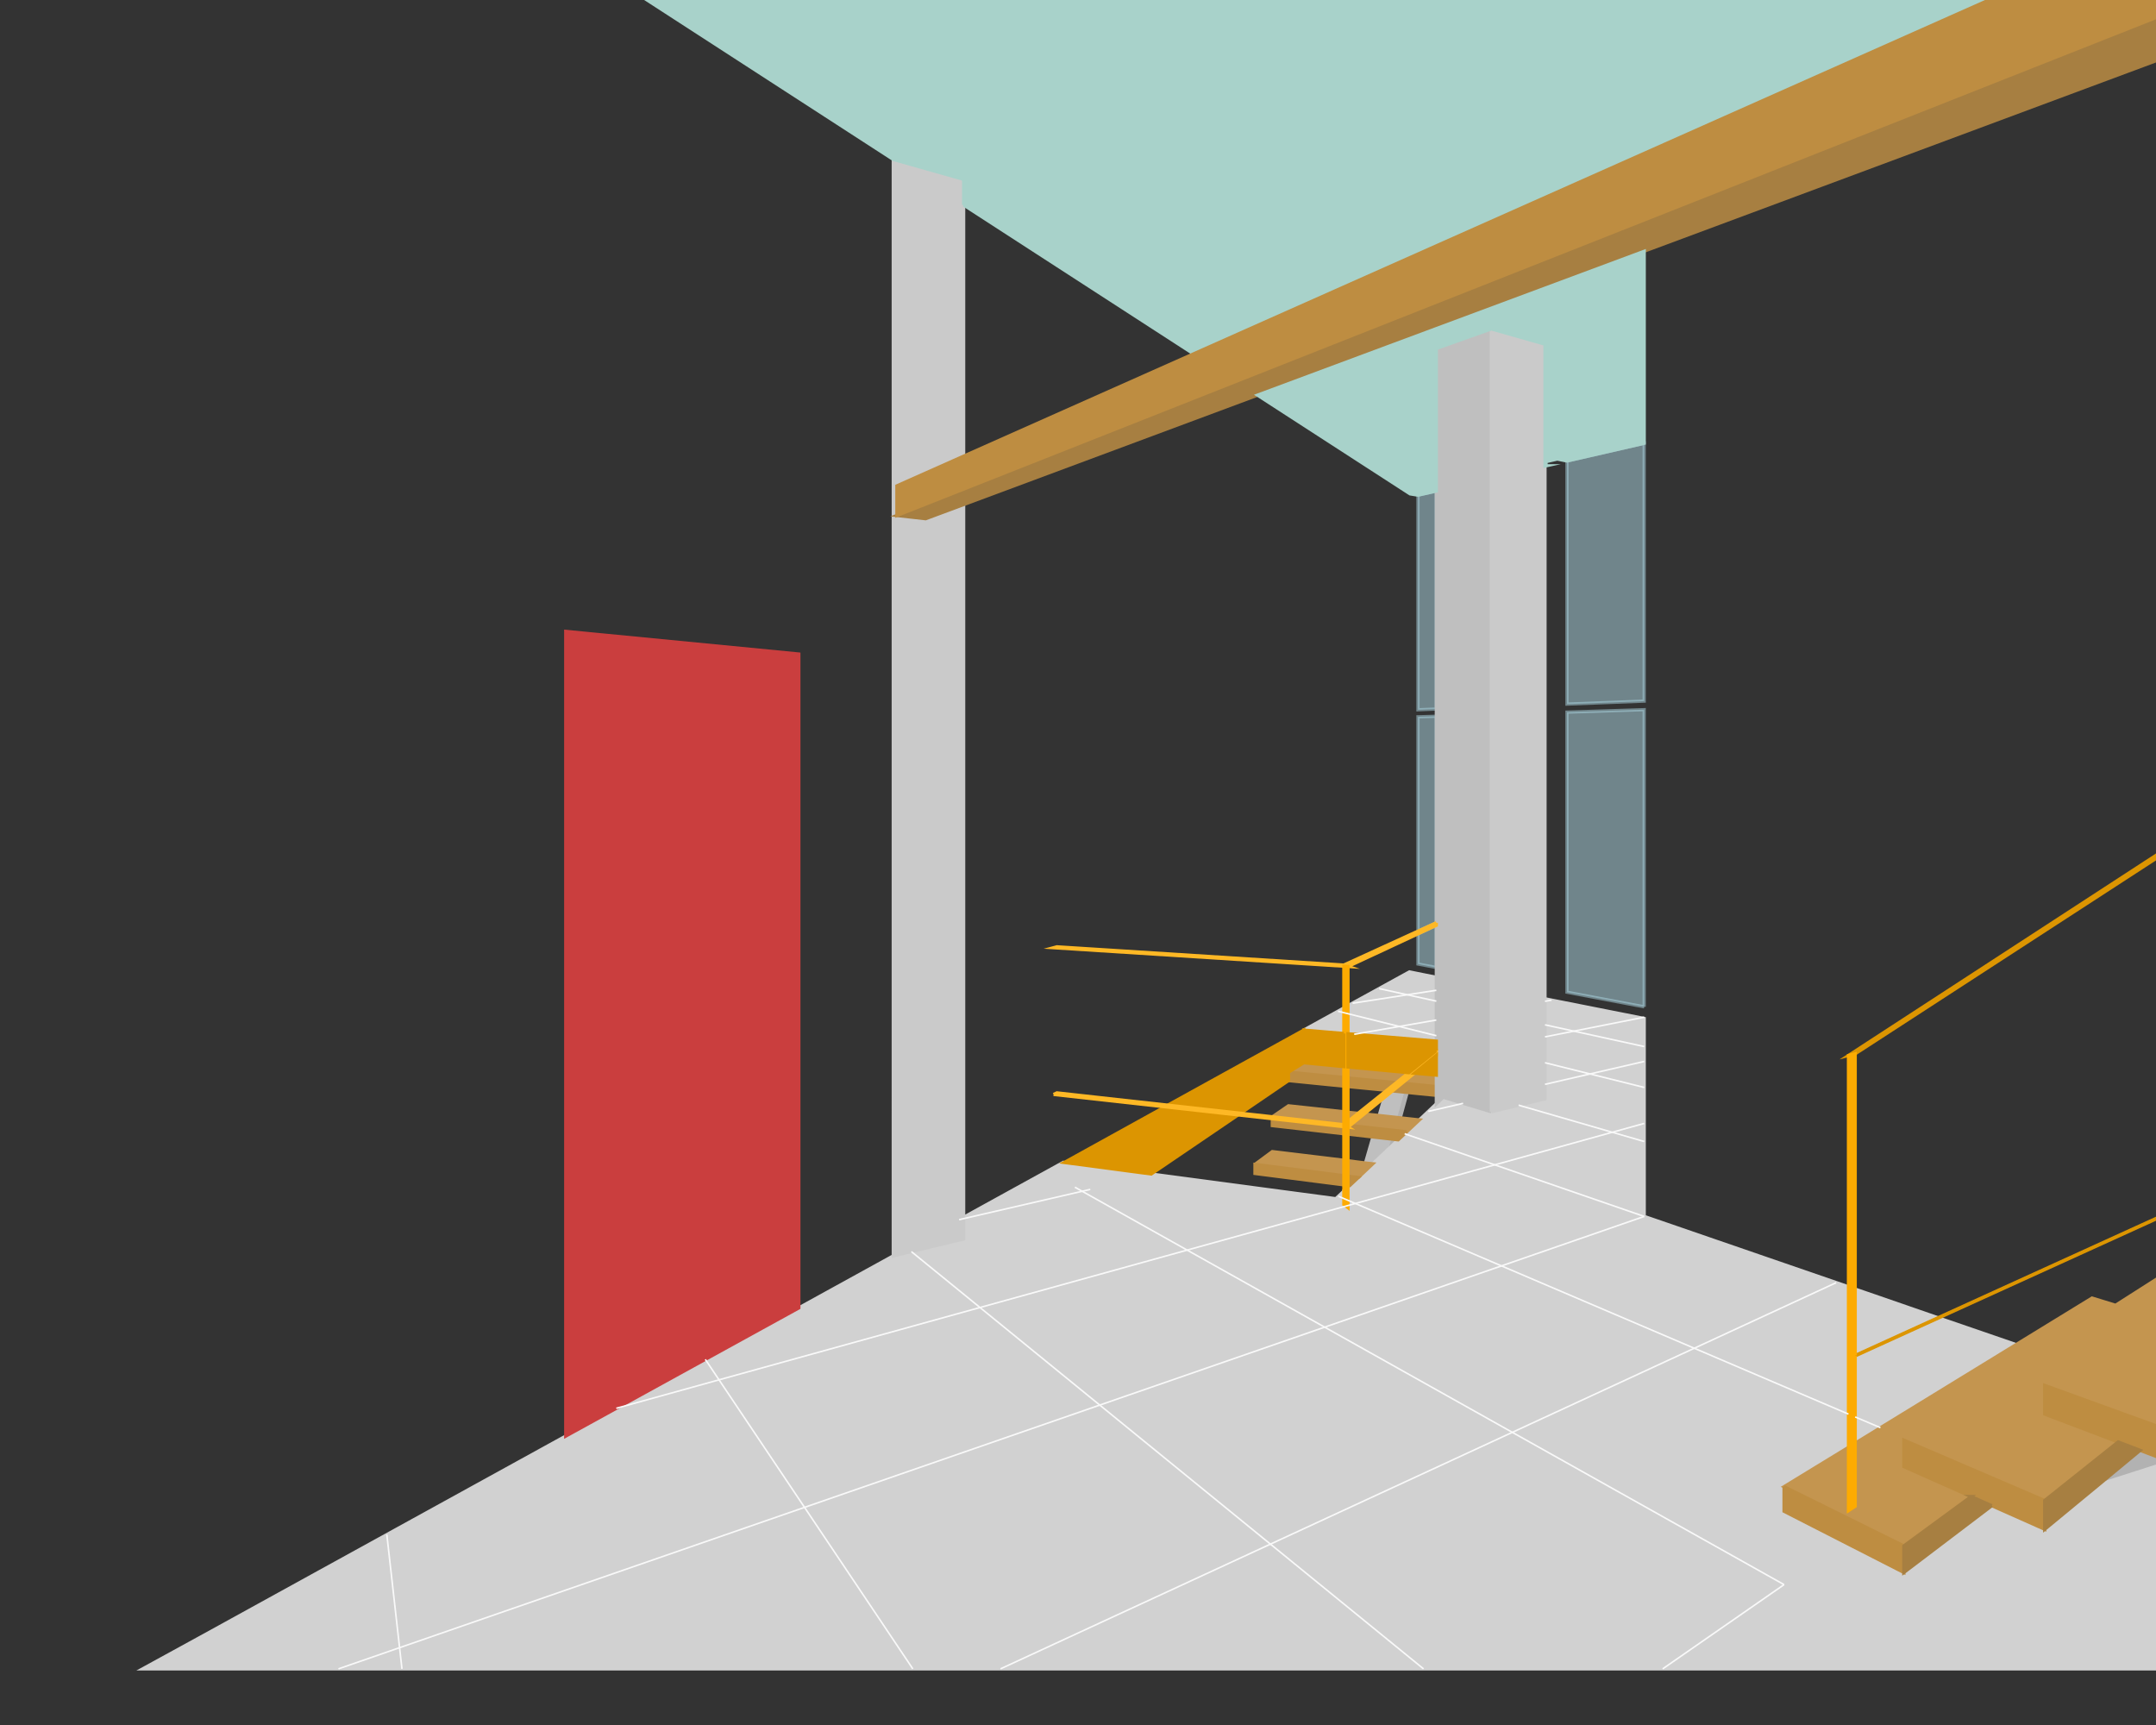 <?xml version="1.0" encoding="UTF-8" standalone="no"?>
<!-- Created with Inkscape (http://www.inkscape.org/) -->

<svg
   width="50mm"
   height="40mm"
   viewBox="0 0 50 40"
   version="1.1"
   id="svg5"
   xml:space="preserve"
   inkscape:version="1.2.1 (9c6d41e410, 2022-07-14)"
   sodipodi:docname="u022_304.svg"
   xmlns:inkscape="http://www.inkscape.org/namespaces/inkscape"
   xmlns:sodipodi="http://sodipodi.sourceforge.net/DTD/sodipodi-0.dtd"
   xmlns="http://www.w3.org/2000/svg"
   xmlns:svg="http://www.w3.org/2000/svg"><rect x="0" y="0" width="50" height="40" fill="#333333" stroke="none"/><sodipodi:namedview
     id="namedview7"
     pagecolor="#ffffff"
     bordercolor="#999999"
     borderopacity="1"
     inkscape:showpageshadow="0"
     inkscape:pageopacity="0"
     inkscape:pagecheckerboard="0"
     inkscape:deskcolor="#d1d1d1"
     inkscape:document-units="mm"
     showgrid="false"
     inkscape:zoom="1.6819304"
     inkscape:cx="134.36941"
     inkscape:cy="162.61077"
     inkscape:window-width="1265"
     inkscape:window-height="993"
     inkscape:window-x="0"
     inkscape:window-y="47"
     inkscape:window-maximized="0"
     inkscape:current-layer="layer1" /><defs
     id="defs2"><clipPath
       clipPathUnits="userSpaceOnUse"
       id="clipPath23"><path
         d="M 11333,5522 H 28352 V 22541 H 11333 Z"
         id="path21" /></clipPath><clipPath
       clipPathUnits="userSpaceOnUse"
       id="clipPath22427"><path
         d="M -6,-6 H 39691 V 28069 H -6 Z"
         id="path22425" /></clipPath><clipPath
       clipPathUnits="userSpaceOnUse"
       id="clipPath22793"><path
         d="M -6,-6 H 39691 V 28069 H -6 Z"
         id="path22791" /></clipPath><clipPath
       clipPathUnits="userSpaceOnUse"
       id="clipPath23396"><path
         d="M -6,-6 H 39691 V 28069 H -6 Z"
         id="path23394" /></clipPath><clipPath
       clipPathUnits="userSpaceOnUse"
       id="clipPath23869"><path
         d="M -6,-6 H 39691 V 28069 H -6 Z"
         id="path23867" /></clipPath></defs><g
     inkscape:label="Layer 1"
     inkscape:groupmode="layer"
     id="layer1"><g
       id="g23865"
       clip-path="url(#clipPath23869)"
       transform="matrix(0.003,0,0,-0.003,-29.372,59.533)"><path
         d="m 22501,12062 v 2297 0 l -597,-19 v -2165 l 597,-113 v 0 m -597,4219 v -1879 0 l 597,23 v 0 1993 0 l -597,-137 v 0 m -1152,-265 v -1658 0 l 142,6 v 0 1685 0 l -142,-32 v -1 m 142,-3304 v 1596 l -142,-4 v -1657 0 l 142,65 v 0 m -142,-86 v -233 l 142,-27 v 326 0 z"
         style="fill:#aed7e3;fill-opacity:0.498;fill-rule:evenodd;stroke:#aed7e3;stroke-width:25;stroke-linecap:butt;stroke-linejoin:miter;stroke-miterlimit:10;stroke-dasharray:none;stroke-opacity:0.498"
         id="path23871" /><path
         d="m 26335,8634 -321,-266 v 1 l 552,177 v 0 l -231,88 v 0 m 934,139 799,257 v 0 l -394,123 v 1 l -405,-381 v 0 m 1964,1022 -461,-538 v 0 l 519,166 v 358 0 l -58,14 v 0 m -8618,1409 54,197 -35,3 -55,-196 v 0 l 36,-4 m -58,-209 12,42 -36,4 -27,-94 z"
         style="fill:#b2b2b2;fill-opacity:1;fill-rule:evenodd;stroke:#b2b2b2;stroke-width:25;stroke-linecap:butt;stroke-linejoin:miter;stroke-miterlimit:10;stroke-dasharray:none;stroke-opacity:1"
         id="path23873" /><path
         d="m 20492,11361 -40,-139 127,-14 v 0 l 55,196 -78,8 v 0 l -64,-51 m 14,-414 27,94 -129,15 -58,-201 57,-6 z"
         style="fill:#bfbfbf;fill-opacity:1;fill-rule:evenodd;stroke:#bfbfbf;stroke-width:25;stroke-linecap:butt;stroke-linejoin:miter;stroke-miterlimit:10;stroke-dasharray:none;stroke-opacity:1"
         id="path23875" /><path
         d="m 29291,6945 v 1155 l -1984,685 v 0 l -38,-12 v 0 l -373,-352 -330,125 v 0 l -552,-177 v -1 l -417,-344 -409,182 v 0 l -680,-516 -926,473 v 190 l 498,304 v 1 1240 0 l -1579,544 v 1530 0 l -767,152 v 0 -773 0 l -415,-100 -372,112 -53,-51 -131,-124 -552,-520 v -158 l -32,24 v 104 h 1 l -63,-59 -2106,281 v 0 l -770,-424 h -1 v -168 0 l -544,-131 v 0 l -730,-402 -1802,-991 -2797,-1540 -473,-259 h 18397 m -9080,4909 683,-57 v 493 0 l -208,42 v 0 l -475,-261 v 0 -217 m -342,28 310,-26 v 0 197 0 l -310,-171 m 4263,-2002 v -512 0 l 639,291 v 0 l -639,221 m 0,-1191 1244,762 -599,206 -645,-293 v -674 z"
         style="fill:#d1d1d1;fill-opacity:1;fill-rule:evenodd;stroke:#d1d1d1;stroke-width:25;stroke-linecap:butt;stroke-linejoin:miter;stroke-miterlimit:10;stroke-dasharray:none;stroke-opacity:1"
         id="path23877" /><path
         d="m 19751,11557 429,-41 h -1 v 84 l -310,30 -118,-73 m -124,-345 552,-61 v 0 100 l -428,46 -124,-85 v 0 m 825,10 -115,12 v 0 l -110,-89 438,-49 98,92 v 0 l -11,1 v 0 l -300,33 m -960,-378 687,-87 v 119 h 1 l -554,67 -134,-99 m 854,11 -135,17 v -119 l 80,-10 v 0 l 112,106 v 0 l -57,6 m -135,321 78,63 h 1 l -79,8 v -71 0 m 0,336 375,-36 96,77 v 0 l -471,44 v 1 -86 0 m 418,-40 265,-26 v 0 88 0 l -169,15 v 0 l -96,-77 v 0 m 5516,-1717 -1637,-1042 1089,-467 568,453 v 0 l -568,215 v 222 l 1422,959 v 0 l -241,64 -633,-404 m -1637,-1042 1637,1042 -182,56 -1831,-1122 v 0 -487 l -52,-34 v 489 0 l -498,-304 926,-458 521,382 h -1 l -520,231 v 205 m 2511,1382 -1422,-959 1299,-471 603,543 v 0 l -603,189 v 244 l 788,580 v 0 322 0 l -665,-448 m 704,156 v -761 l -39,-35 v 766 0 l -788,-580 1575,-467 597,662 v 0 l -597,147 v 270 l 754,650 v 0 l -493,90 -1008,-742 h -1 m 861,100 -113,-98 820,-189 v 896 l -707,-609 m -860,-100 304,224 -304,68 h -1 v -292 z"
         style="fill:#c4954f;fill-opacity:1;fill-rule:evenodd;stroke:#c4954f;stroke-width:25;stroke-linecap:butt;stroke-linejoin:miter;stroke-miterlimit:10;stroke-dasharray:none;stroke-opacity:1"
         id="path23879" /><path
         d="m 19751,11492 428,-43 v 0 67 h 1 l -429,41 v -65 m 460,-46 297,-29 3,-1 75,60 -375,36 v 0 -66 0 m 683,-68 v 68 0 l -265,26 v 0 l -73,-60 v 0 l 196,-20 142,-14 v 0 m -1268,-181 v -53 l 554,-63 h -1 v 54 l -553,62 m 1039,-101 -438,49 -16,-13 v -54 l 388,-44 66,62 m -486,-339 -687,87 v -70 l 687,-88 v 71 m 32,-4 v -71 0 l 13,-2 67,63 -80,10 m 4817,-2476 160,-71 v 0 l 409,-182 v 222 l -1089,467 v -205 l 520,-231 m -1446,76 v -190 l 926,-473 v 205 l -926,458 m 2984,193 330,-125 v 244 l -1299,471 v -222 l 969,-368 m 1502,484 403,-126 v 270 l -1575,467 v -244 l 1172,-367 m 1165,765 58,-14 v 283 l -820,189 v -270 z"
         style="fill:#be8d41;fill-opacity:1;fill-rule:evenodd;stroke:#be8d41;stroke-width:25;stroke-linecap:butt;stroke-linejoin:miter;stroke-miterlimit:10;stroke-dasharray:none;stroke-opacity:1"
         id="path23881" /><path
         d="m 18796,11289 -749,-414 -29,-16 672,-89 671,456 -565,63 m 1073,340 v 253 l -1051,-580 562,-63 371,253 v 65 l 118,73 z"
         style="fill:#dc9501;fill-opacity:1;fill-rule:evenodd;stroke:#dc9501;stroke-width:25;stroke-linecap:butt;stroke-linejoin:miter;stroke-miterlimit:10;stroke-dasharray:none;stroke-opacity:1"
         id="path23883" /><path
         d="m 20947,11363 372,-112 v -1 6052 l -425,-151 v -1102 -1685 -51 -1601 -346 -643 -345 -66 z"
         style="fill:#bfbfbf;fill-opacity:1;fill-rule:evenodd;stroke:#bfbfbf;stroke-width:25;stroke-linecap:butt;stroke-linejoin:miter;stroke-miterlimit:10;stroke-dasharray:none;stroke-opacity:1"
         id="path23885" /><path
         d="m 21319,17302 v -6052 1 l 415,100 v 0 856 2128 4 57 1846 942 0 l -415,118 v 0 m -4623,-7165 544,131 v 0 5677 l -294,-110 -222,25 v 229 l 516,230 v 2139 0 l -544,154 v 0 z"
         style="fill:#cacaca;fill-opacity:1;fill-rule:evenodd;stroke:#cacaca;stroke-width:25;stroke-linecap:butt;stroke-linejoin:miter;stroke-miterlimit:10;stroke-dasharray:none;stroke-opacity:1"
         id="path23887" /><path
         d="m 24132,11699 3552,2306 v 0 26 l -3604,-2345 52,13 m 3591,2332 1568,1017 v 29 l -1607,-1046 z"
         style="fill:#dc9501;fill-opacity:1;fill-rule:evenodd;stroke:#dc9501;stroke-width:25;stroke-linecap:butt;stroke-linejoin:miter;stroke-miterlimit:10;stroke-dasharray:none;stroke-opacity:1"
         id="path23889" /><path
         d="M 29291,11717 24132,9368"
         style="fill:none;stroke:#dc9501;stroke-width:24;stroke-linecap:butt;stroke-linejoin:miter;stroke-miterlimit:10;stroke-dasharray:none;stroke-opacity:1"
         id="path23891" /><path
         d="m 27684,10980 1607,731"
         style="fill:none;stroke:#dc9501;stroke-width:24;stroke-linecap:butt;stroke-linejoin:miter;stroke-miterlimit:10;stroke-dasharray:none;stroke-opacity:1"
         id="path23893" /><path
         d="m 24080,9340 3604,1640"
         style="fill:none;stroke:#dc9501;stroke-width:24;stroke-linecap:butt;stroke-linejoin:miter;stroke-miterlimit:10;stroke-dasharray:none;stroke-opacity:1"
         id="path23895" /><path
         d="m 20894,12712 -142,-65 -573,-262 32,-11 541,252 142,66 v 20 m -605,-1473 -78,-63 v 0 -44 l 683,555 v 36 h -1 l -604,-484 m -2354,146 2276,-253 -32,19 -2218,246 -26,-12 m 0,1134 2276,-145 -32,11 -2218,141 z"
         style="fill:#feb825;fill-opacity:1;fill-rule:evenodd;stroke:#feb825;stroke-width:25;stroke-linecap:butt;stroke-linejoin:miter;stroke-miterlimit:10;stroke-dasharray:none;stroke-opacity:1"
         id="path23897" /><path
         d="m 20179,11251 v -100 0 l 32,-19 v 1242 l -32,2 v -1125 m 0,-613 v -104 l 32,-24 v 158 14 396 l -31,3 h -1 v -443 m 0,443 h 1 l 31,-3 v 54 l -32,3 v -54 m 3953,-1713 v 2331 l -52,-13 V 9340 l 52,28 v 0 m 0,-4 -52,-24 v -682 -1 -489 l 52,34 v 487 1 674 m 3591,126 v 1508 0 l -39,-18 v 0 -1525 l 39,35 m 0,1514 v 3027 0 h -39 v -3046 1 l 40,18 z"
         style="fill:#fdab01;fill-opacity:1;fill-rule:evenodd;stroke:#fdab01;stroke-width:25;stroke-linecap:butt;stroke-linejoin:miter;stroke-miterlimit:10;stroke-dasharray:none;stroke-opacity:1"
         id="path23899" /><path
         d="m 25188,8206 -160,71 h 1 l -521,-382 v -205 l 680,516 v 0 m 826,162 321,266 v 0 l -170,65 v 0 l -568,-453 v -222 l 417,344 m 1255,405 405,381 v -1 l -175,55 v 0 l -603,-543 v -244 l 373,352 m 1503,484 461,538 v 0 l -165,41 v 0 l -597,-662 v -270 z"
         style="fill:#a77f41;fill-opacity:1;fill-rule:evenodd;stroke:#a77f41;stroke-width:25;stroke-linecap:butt;stroke-linejoin:miter;stroke-miterlimit:10;stroke-dasharray:none;stroke-opacity:1"
         id="path23901" /><path
         d="m 15966,9735 v 5054 l -1802,175 v -46 -6174 z"
         style="fill:#ca3e3e;fill-opacity:1;fill-rule:evenodd;stroke:#ca3e3e;stroke-width:25;stroke-linecap:butt;stroke-linejoin:miter;stroke-miterlimit:10;stroke-dasharray:none;stroke-opacity:1"
         id="path23903" /><path
         d="m 19512,16790 2989,1112 v 1 l 6790,2526 v 400 l -12567,-4969 222,-25 z"
         style="fill:#a77f41;fill-opacity:1;fill-rule:evenodd;stroke:#a77f41;stroke-width:25;stroke-linecap:butt;stroke-linejoin:miter;stroke-miterlimit:10;stroke-dasharray:none;stroke-opacity:1"
         id="path23905" /><path
         d="m 17240,18260 1778,-1151 9011,4009 h 1 -15204 l 3870,-2506 v 0 l 544,-154 v 0 -198 m 5261,-358 -2989,-1112 v 0 l 1179,-763 v 0 l 61,-10 142,32 v 0 1102 0 l 425,151 415,-118 v 0 -942 0 l 9,2 h -1 v 32 0 l 87,20 75,-15 597,137 v 0 z"
         style="fill:#a8d2ca;fill-opacity:1;fill-rule:evenodd;stroke:#a8d2ca;stroke-width:25;stroke-linecap:butt;stroke-linejoin:miter;stroke-miterlimit:10;stroke-dasharray:none;stroke-opacity:1"
         id="path23907" /><path
         d="m 29291,21118 h -1261 -1 L 16724,16089 v -229 l 12567,4969 z"
         style="fill:#be8d41;fill-opacity:1;fill-rule:evenodd;stroke:#be8d41;stroke-width:25;stroke-linecap:butt;stroke-linejoin:miter;stroke-miterlimit:10;stroke-dasharray:none;stroke-opacity:1"
         id="path23909" /><path
         d="m 20894,11723 v 74 l -683,57 v -256 -1 l 471,-44 v 0 l 211,170 h 1 v 0 0 m -715,133 -310,26 v -253 1 l 310,-30 v 256 0 m 715,-169 -169,-138 v 0 l 169,-15 v 0 z"
         style="fill:#dc9501;fill-opacity:1;fill-rule:evenodd;stroke:#dc9501;stroke-width:25;stroke-linecap:butt;stroke-linejoin:miter;stroke-miterlimit:10;stroke-dasharray:none;stroke-opacity:1"
         id="path23911" /><path
         d="m 28131,11189 v -5"
         style="fill:none;stroke:#dc9501;stroke-width:24;stroke-linecap:butt;stroke-linejoin:miter;stroke-miterlimit:10;stroke-dasharray:none;stroke-opacity:1"
         id="path23913" /><path
         d="m 20894,12190 -647,-100"
         style="fill:none;stroke:#f9f9f9;stroke-width:12;stroke-linecap:butt;stroke-linejoin:miter;stroke-miterlimit:10;stroke-dasharray:none;stroke-opacity:1"
         id="path23915" /><path
         d="m 20894,11960 -635,-110"
         style="fill:none;stroke:#f9f9f9;stroke-width:12;stroke-linecap:butt;stroke-linejoin:miter;stroke-miterlimit:10;stroke-dasharray:none;stroke-opacity:1"
         id="path23917" /><path
         d="m 22501,11982 -767,-152"
         style="fill:none;stroke:#f9f9f9;stroke-width:12;stroke-linecap:butt;stroke-linejoin:miter;stroke-miterlimit:10;stroke-dasharray:none;stroke-opacity:1"
         id="path23919" /><path
         d="m 22501,11640 -767,-177"
         style="fill:none;stroke:#f9f9f9;stroke-width:12;stroke-linecap:butt;stroke-linejoin:miter;stroke-miterlimit:10;stroke-dasharray:none;stroke-opacity:1"
         id="path23921" /><path
         d="m 21101,11316 -269,-62"
         style="fill:none;stroke:#f9f9f9;stroke-width:12;stroke-linecap:butt;stroke-linejoin:miter;stroke-miterlimit:10;stroke-dasharray:none;stroke-opacity:1"
         id="path23923" /><path
         d="M 23985,9930 17525,6945"
         style="fill:none;stroke:#f9f9f9;stroke-width:12;stroke-linecap:butt;stroke-linejoin:miter;stroke-miterlimit:10;stroke-dasharray:none;stroke-opacity:1"
         id="path23925" /><path
         d="m 12781,7983 117,-1038"
         style="fill:none;stroke:#f9f9f9;stroke-width:12;stroke-linecap:butt;stroke-linejoin:miter;stroke-miterlimit:10;stroke-dasharray:none;stroke-opacity:1"
         id="path23927" /><path
         d="M 15243,9337 16847,6945"
         style="fill:none;stroke:#f9f9f9;stroke-width:12;stroke-linecap:butt;stroke-linejoin:miter;stroke-miterlimit:10;stroke-dasharray:none;stroke-opacity:1"
         id="path23929" /><path
         d="M 16836,10170 20795,6945"
         style="fill:none;stroke:#f9f9f9;stroke-width:12;stroke-linecap:butt;stroke-linejoin:miter;stroke-miterlimit:10;stroke-dasharray:none;stroke-opacity:1"
         id="path23931" /><path
         d="M 18100,10668 23582,7596"
         style="fill:none;stroke:#f9f9f9;stroke-width:12;stroke-linecap:butt;stroke-linejoin:miter;stroke-miterlimit:10;stroke-dasharray:none;stroke-opacity:1"
         id="path23933" /><path
         d="m 21530,11302 971,-281"
         style="fill:none;stroke:#f9f9f9;stroke-width:12;stroke-linecap:butt;stroke-linejoin:miter;stroke-miterlimit:10;stroke-dasharray:none;stroke-opacity:1"
         id="path23935" /><path
         d="m 20649,11081 1852,-639"
         style="fill:none;stroke:#f9f9f9;stroke-width:12;stroke-linecap:butt;stroke-linejoin:miter;stroke-miterlimit:10;stroke-dasharray:none;stroke-opacity:1"
         id="path23937" /><path
         d="m 21734,11630 767,-191"
         style="fill:none;stroke:#f9f9f9;stroke-width:12;stroke-linecap:butt;stroke-linejoin:miter;stroke-miterlimit:10;stroke-dasharray:none;stroke-opacity:1"
         id="path23939" /><path
         d="m 21734,11923 767,-168"
         style="fill:none;stroke:#f9f9f9;stroke-width:12;stroke-linecap:butt;stroke-linejoin:miter;stroke-miterlimit:10;stroke-dasharray:none;stroke-opacity:1"
         id="path23941" /><path
         d="m 20452,12203 442,-97"
         style="fill:none;stroke:#f9f9f9;stroke-width:12;stroke-linecap:butt;stroke-linejoin:miter;stroke-miterlimit:10;stroke-dasharray:none;stroke-opacity:1"
         id="path23943" /><path
         d="m 18219,10651 -1014,-234"
         style="fill:none;stroke:#f9f9f9;stroke-width:12;stroke-linecap:butt;stroke-linejoin:miter;stroke-miterlimit:10;stroke-dasharray:none;stroke-opacity:1"
         id="path23945" /><path
         d="M 22501,11161 14555,8959"
         style="fill:none;stroke:#f9f9f9;stroke-width:12;stroke-linecap:butt;stroke-linejoin:miter;stroke-miterlimit:10;stroke-dasharray:none;stroke-opacity:1"
         id="path23947" /><path
         d="M 22501,10442 12407,6945"
         style="fill:none;stroke:#f9f9f9;stroke-width:12;stroke-linecap:butt;stroke-linejoin:miter;stroke-miterlimit:10;stroke-dasharray:none;stroke-opacity:1"
         id="path23949" /><path
         d="m 23582,7596 -938,-651"
         style="fill:none;stroke:#f9f9f9;stroke-width:12;stroke-linecap:butt;stroke-linejoin:miter;stroke-miterlimit:10;stroke-dasharray:none;stroke-opacity:1"
         id="path23951" /><path
         d="m 24132,8892 195,-83"
         style="fill:none;stroke:#f9f9f9;stroke-width:12;stroke-linecap:butt;stroke-linejoin:miter;stroke-miterlimit:10;stroke-dasharray:none;stroke-opacity:1"
         id="path23953" /><path
         d="m 21785,12114 -51,-9"
         style="fill:none;stroke:#f9f9f9;stroke-width:12;stroke-linecap:butt;stroke-linejoin:miter;stroke-miterlimit:10;stroke-dasharray:none;stroke-opacity:1"
         id="path23955" /><path
         d="M 20137,10598 24080,8914"
         style="fill:none;stroke:#f9f9f9;stroke-width:12;stroke-linecap:butt;stroke-linejoin:miter;stroke-miterlimit:10;stroke-dasharray:none;stroke-opacity:1"
         id="path23957" /><path
         d="m 20134,12028 760,-189"
         style="fill:none;stroke:#f9f9f9;stroke-width:12;stroke-linecap:butt;stroke-linejoin:miter;stroke-miterlimit:10;stroke-dasharray:none;stroke-opacity:1"
         id="path23959" /></g></g></svg>
